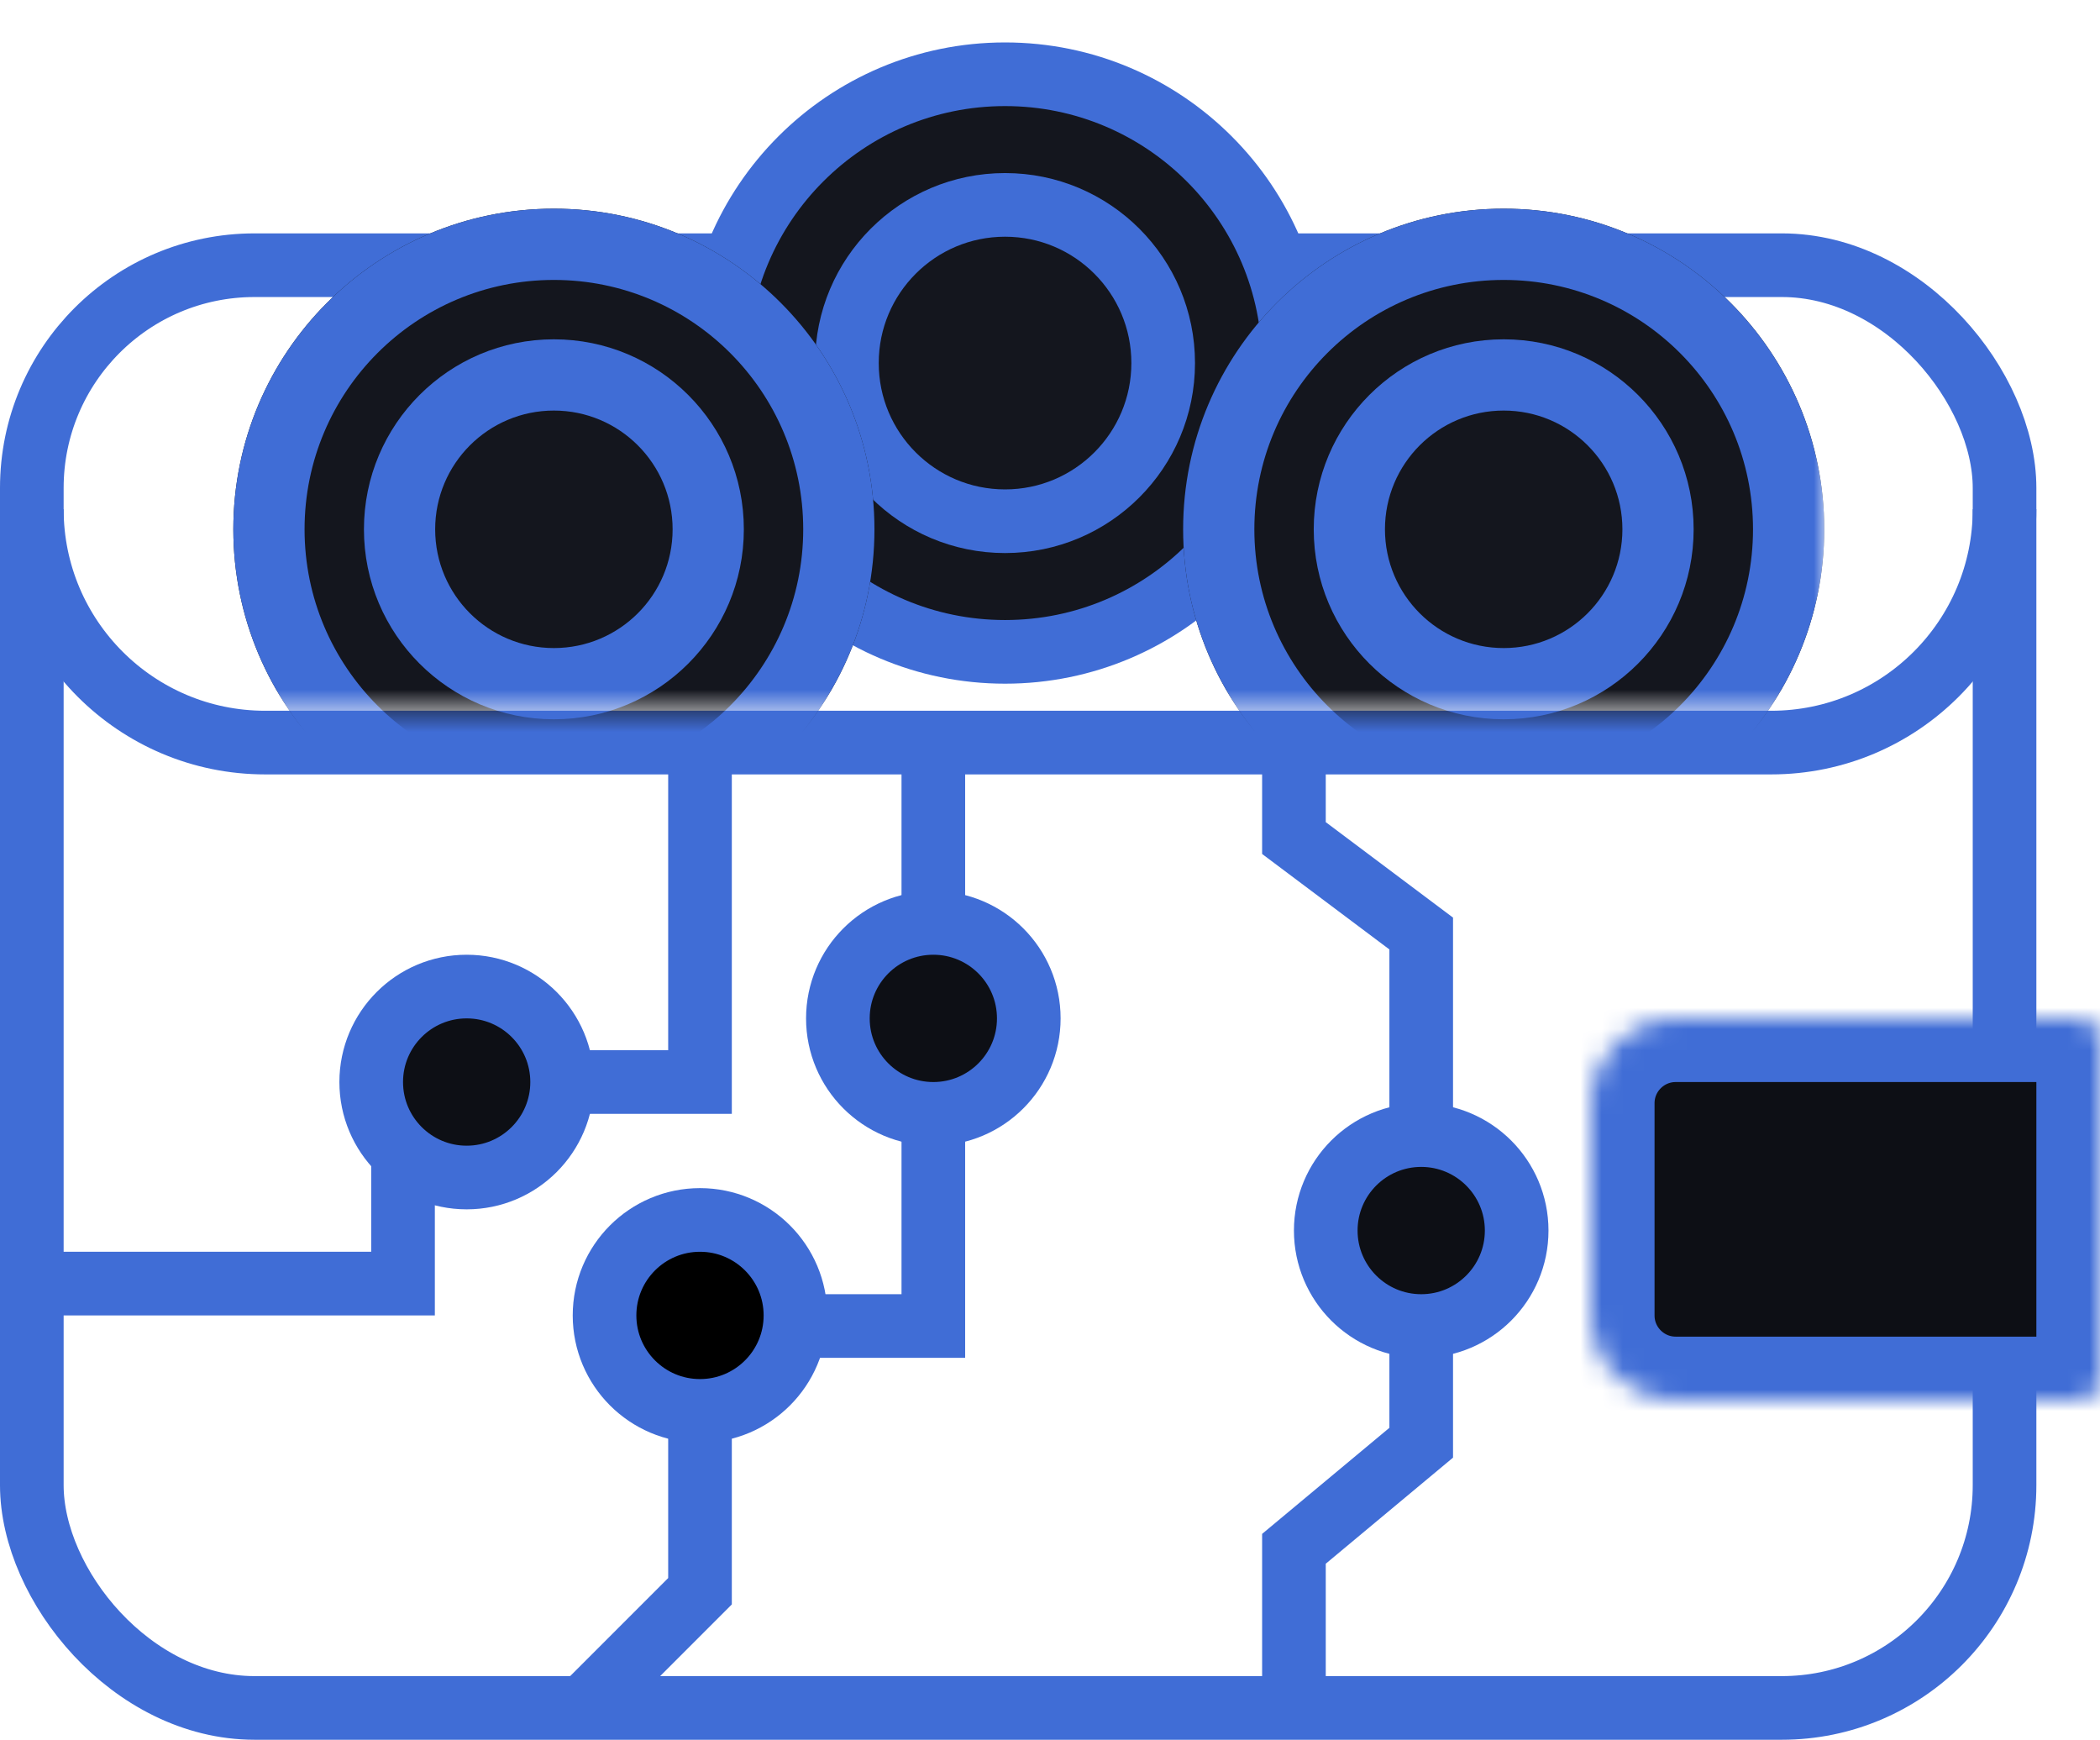 <svg width="99" height="82" viewBox="0 0 99 82" fill="none" xmlns="http://www.w3.org/2000/svg">
<rect x="1.5" y="12.5" width="93" height="68" rx="10.5" stroke="#406DD6" stroke-width="3"/>
<path d="M1.5 24V24C1.5 30.075 6.425 35 12.5 35H83.5C89.575 35 94.5 30.075 94.5 24V24" stroke="#406DD6" stroke-width="3"/>
<path d="M2 60.5H19V55L23.5 51H33V35" stroke="#406DD6" stroke-width="3"/>
<path d="M27.5 80.5L33 75V68V62.5H44V35.5" stroke="#406DD6" stroke-width="3"/>
<path d="M61 80.5V73L67 68V62V53V44L61 39.5V35" stroke="#406DD6" stroke-width="3"/>
<circle cx="22" cy="51" r="4.5" fill="#0D0F15" stroke="#406DD6" stroke-width="3"/>
<circle cx="67" cy="58" r="4.5" fill="#0D0F15" stroke="#406DD6" stroke-width="3"/>
<circle cx="84" cy="57" r="3.5" fill="#0D0F15" stroke="#406DD6" stroke-width="3"/>
<circle cx="33" cy="62" r="4.5" fill="black" stroke="#406DD6" stroke-width="3"/>
<circle cx="44" cy="48" r="4.5" fill="#0D0F15" stroke="#406DD6" stroke-width="3"/>
<mask id="path-11-inside-1_6_211" fill="white">
<path d="M75 52C75 49.791 76.791 48 79 48H98C98.552 48 99 48.448 99 49V65C99 65.552 98.552 66 98 66H79C76.791 66 75 64.209 75 62V52Z"/>
</mask>
<path d="M75 52C75 49.791 76.791 48 79 48H98C98.552 48 99 48.448 99 49V65C99 65.552 98.552 66 98 66H79C76.791 66 75 64.209 75 62V52Z" fill="#0D0F15" stroke="#406DD6" stroke-width="6" mask="url(#path-11-inside-1_6_211)"/>
<mask id="mask0_6_211" style="mask-type:alpha" maskUnits="userSpaceOnUse" x="10" y="0" width="76" height="34">
<rect x="10" width="76" height="33.5" fill="#D9D9D9"/>
</mask>
<g mask="url(#mask0_6_211)">
<circle cx="47.381" cy="17.112" r="13.612" fill="#14161E" stroke="#406DD6" stroke-width="3"/>
<circle cx="47.381" cy="17.112" r="7.455" fill="#14161E" stroke="#406DD6" stroke-width="3"/>
<path d="M41.224 24.948C41.224 33.294 34.458 40.06 26.112 40.06C17.766 40.06 11 33.294 11 24.948C11 16.602 17.766 9.836 26.112 9.836C34.458 9.836 41.224 16.602 41.224 24.948Z" fill="#14161E"/>
<path fill-rule="evenodd" clip-rule="evenodd" d="M26.112 36.702C32.603 36.702 37.866 31.439 37.866 24.948C37.866 18.456 32.603 13.194 26.112 13.194C19.62 13.194 14.358 18.456 14.358 24.948C14.358 31.439 19.62 36.702 26.112 36.702ZM26.112 40.06C34.458 40.06 41.224 33.294 41.224 24.948C41.224 16.602 34.458 9.836 26.112 9.836C17.766 9.836 11 16.602 11 24.948C11 33.294 17.766 40.06 26.112 40.06Z" fill="#406DD6"/>
<path d="M35.067 24.948C35.067 29.894 31.058 33.903 26.112 33.903C21.166 33.903 17.157 29.894 17.157 24.948C17.157 20.002 21.166 15.993 26.112 15.993C31.058 15.993 35.067 20.002 35.067 24.948Z" fill="#14161E"/>
<path fill-rule="evenodd" clip-rule="evenodd" d="M26.112 30.545C29.203 30.545 31.709 28.039 31.709 24.948C31.709 21.857 29.203 19.351 26.112 19.351C23.021 19.351 20.515 21.857 20.515 24.948C20.515 28.039 23.021 30.545 26.112 30.545ZM26.112 33.903C31.058 33.903 35.067 29.894 35.067 24.948C35.067 20.002 31.058 15.993 26.112 15.993C21.166 15.993 17.157 20.002 17.157 24.948C17.157 29.894 21.166 33.903 26.112 33.903Z" fill="#406DD6"/>
<path d="M86 24.948C86 33.294 79.234 40.06 70.888 40.06C62.542 40.06 55.776 33.294 55.776 24.948C55.776 16.602 62.542 9.836 70.888 9.836C79.234 9.836 86 16.602 86 24.948Z" fill="#14161E"/>
<path fill-rule="evenodd" clip-rule="evenodd" d="M70.888 36.702C77.379 36.702 82.642 31.439 82.642 24.948C82.642 18.456 77.379 13.194 70.888 13.194C64.397 13.194 59.134 18.456 59.134 24.948C59.134 31.439 64.397 36.702 70.888 36.702ZM70.888 40.06C79.234 40.06 86 33.294 86 24.948C86 16.602 79.234 9.836 70.888 9.836C62.542 9.836 55.776 16.602 55.776 24.948C55.776 33.294 62.542 40.06 70.888 40.06Z" fill="#406DD6"/>
<path d="M79.843 24.948C79.843 29.894 75.834 33.903 70.888 33.903C65.942 33.903 61.933 29.894 61.933 24.948C61.933 20.002 65.942 15.993 70.888 15.993C75.834 15.993 79.843 20.002 79.843 24.948Z" fill="#14161E"/>
<path fill-rule="evenodd" clip-rule="evenodd" d="M70.888 30.545C73.979 30.545 76.485 28.039 76.485 24.948C76.485 21.857 73.979 19.351 70.888 19.351C67.797 19.351 65.291 21.857 65.291 24.948C65.291 28.039 67.797 30.545 70.888 30.545ZM70.888 33.903C75.834 33.903 79.843 29.894 79.843 24.948C79.843 20.002 75.834 15.993 70.888 15.993C65.942 15.993 61.933 20.002 61.933 24.948C61.933 29.894 65.942 33.903 70.888 33.903Z" fill="#406DD6"/>
</g>
</svg>
